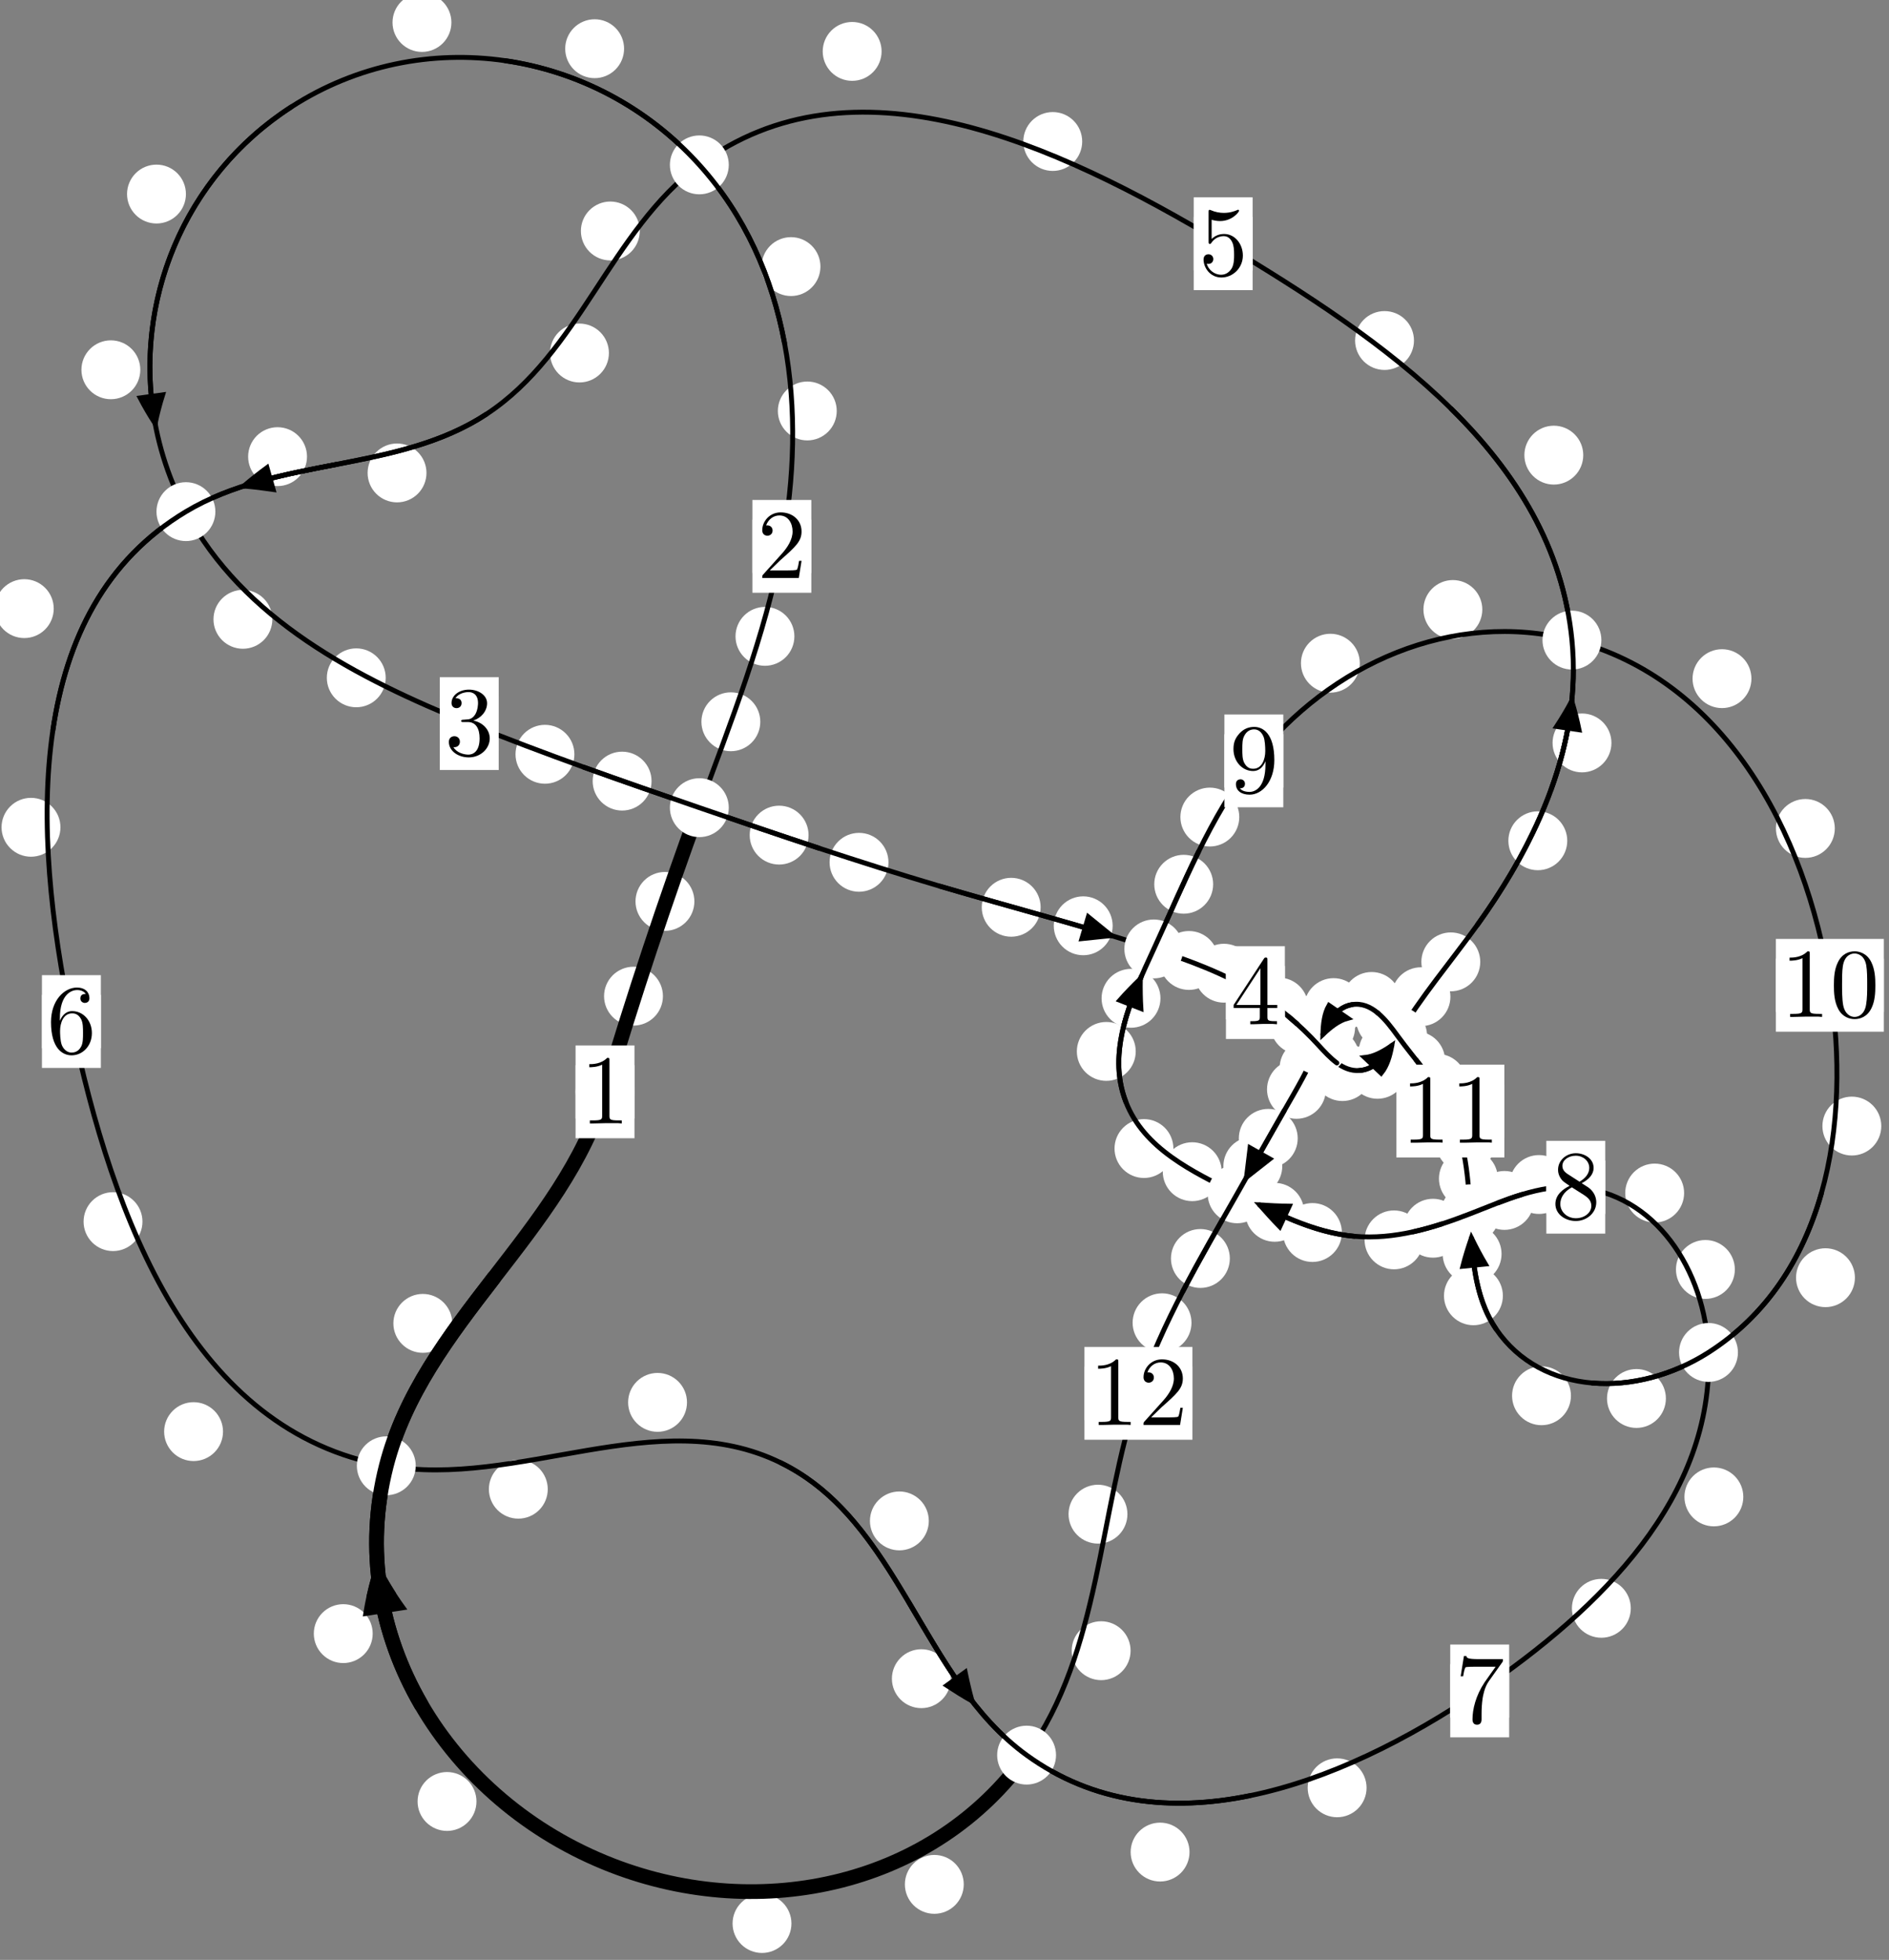 <?xml version="1.0"?>
<!-- Created by MetaPost 1.999 on 2021.07.06:0008 -->
<svg version="1.1" xmlns="http://www.w3.org/2000/svg" xmlns:xlink="http://www.w3.org/1999/xlink" width="191.78" height="198.981" viewBox="0 0 191.78 198.981">
<rect x="0" y="0" width="191.78" height="198.981" fill="#808080" stroke="none"/>
<!-- Original BoundingBox: -71.522415 -116.275009 120.257904 82.706284 -->
  <defs>
    <g transform="scale(0.01,0.01)" id="GLYPHcmr10_48">
      <path style="fill-rule: evenodd;" d="M460 -320C460 -400,455 -480,420 -554C374 -650,292 -666,250 -666C190 -666,117 -640,76 -547C44 -478,39 -400,39 -320C39 -245,43 -155,84 -79C127 2,200 22,249 22C303 22,379 1,423 -94C455 -163,460 -241,460 -320M249 -0C210 -0,151 -25,133 -121C122 -181,122 -273,122 -332C122 -396,122 -462,130 -516C149 -635,224 -644,249 -644C282 -644,348 -626,367 -527C377 -471,377 -395,377 -332C377 -257,377 -189,366 -125C351 -30,294 -0,249 -0"></path>
    </g>
    <g transform="scale(0.01,0.01)" id="GLYPHcmr10_49">
      <path style="fill-rule: evenodd;" d="M294 -640C294 -664,294 -666,271 -666C209 -602,121 -602,89 -602L89 -571C109 -571,168 -571,220 -597L220 -79C220 -43,217 -31,127 -31L95 -31L95 -0L257 -0L130 -3L217 -3L257 -3L297 -3L384 -3L419 -0L419 -31L387 -31C297 -31,294 -42,294 -79"></path>
    </g>
    <g transform="scale(0.01,0.01)" id="GLYPHcmr10_50">
      <path style="fill-rule: evenodd;" d="M127 -77L233 -180C389 -318,449 -372,449 -472C449 -586,359 -666,237 -666C124 -666,50 -574,50 -485C50 -429,100 -429,103 -429C120 -429,155 -441,155 -482C155 -508,137 -534,102 -534C94 -534,92 -534,89 -533C112 -598,166 -635,224 -635C315 -635,358 -554,358 -472C358 -392,308 -313,253 -251L61 -37C50 -26,50 -24,50 -0L421 -0L449 -174L424 -174C419 -144,412 -100,402 -85C395 -77,329 -77,307 -77"></path>
    </g>
    <g transform="scale(0.01,0.01)" id="GLYPHcmr10_51">
      <path style="fill-rule: evenodd;" d="M290 -352C372 -379,430 -449,430 -528C430 -610,342 -666,246 -666C145 -666,69 -606,69 -530C69 -497,91 -478,120 -478C151 -478,171 -500,171 -529C171 -579,124 -579,109 -579C140 -628,206 -641,242 -641C283 -641,338 -619,338 -529C338 -517,336 -459,310 -415C280 -367,246 -364,221 -363C213 -362,189 -360,182 -360C174 -359,167 -358,167 -348C167 -337,174 -337,191 -337L235 -337C317 -337,354 -269,354 -171C354 -35,285 -6,241 -6C198 -6,123 -23,88 -82C123 -77,154 -99,154 -137C154 -173,127 -193,98 -193C74 -193,42 -179,42 -135C42 -44,135 22,244 22C366 22,457 -69,457 -171C457 -253,394 -331,290 -352"></path>
    </g>
    <g transform="scale(0.01,0.01)" id="GLYPHcmr10_52">
      <path style="fill-rule: evenodd;" d="M294 -165L294 -78C294 -42,292 -31,218 -31L197 -31L197 -0L332 -0L238 -3L290 -3L332 -3L374 -3L427 -3L468 -0L468 -31L447 -31C373 -31,371 -42,371 -78L371 -165L471 -165L471 -196L371 -196L371 -651C371 -671,371 -677,355 -677C346 -677,343 -677,335 -665L28 -196L28 -165M300 -196L56 -196L300 -569"></path>
    </g>
    <g transform="scale(0.01,0.01)" id="GLYPHcmr10_53">
      <path style="fill-rule: evenodd;" d="M449 -201C449 -320,367 -420,259 -420C211 -420,168 -404,132 -369L132 -564C152 -558,185 -551,217 -551C340 -551,410 -642,410 -655C410 -661,407 -666,400 -666C399 -666,397 -666,392 -663C372 -654,323 -634,256 -634C216 -634,170 -641,123 -662C115 -665,113 -665,111 -665C101 -665,101 -657,101 -641L101 -345C101 -327,101 -319,115 -319C122 -319,124 -322,128 -328C139 -344,176 -398,257 -398C309 -398,334 -352,342 -334C358 -297,360 -258,360 -208C360 -173,360 -113,336 -71C312 -32,275 -6,229 -6C156 -6,99 -59,82 -118C85 -117,88 -116,99 -116C132 -116,149 -141,149 -165C149 -189,132 -214,99 -214C85 -214,50 -207,50 -161C50 -75,119 22,231 22C347 22,449 -74,449 -201"></path>
    </g>
    <g transform="scale(0.01,0.01)" id="GLYPHcmr10_54">
      <path style="fill-rule: evenodd;" d="M132 -328L132 -352C132 -605,256 -641,307 -641C331 -641,373 -635,395 -601C380 -601,340 -601,340 -556C340 -525,364 -510,386 -510C402 -510,432 -519,432 -558C432 -618,388 -666,305 -666C177 -666,42 -537,42 -316C42 -49,158 22,251 22C362 22,457 -72,457 -204C457 -331,368 -427,257 -427C189 -427,152 -376,132 -328M251 -6C188 -6,158 -66,152 -81C134 -128,134 -208,134 -226C134 -304,166 -404,256 -404C272 -404,318 -404,349 -342C367 -305,367 -254,367 -205C367 -157,367 -107,350 -71C320 -11,274 -6,251 -6"></path>
    </g>
    <g transform="scale(0.01,0.01)" id="GLYPHcmr10_55">
      <path style="fill-rule: evenodd;" d="M476 -609C485 -621,485 -623,485 -644L242 -644C120 -644,118 -657,114 -676L89 -676L56 -470L81 -470C84 -486,93 -549,106 -561C113 -567,191 -567,204 -567L411 -567C400 -551,321 -442,299 -409C209 -274,176 -135,176 -33C176 -23,176 22,222 22C268 22,268 -23,268 -33L268 -84C268 -139,271 -194,279 -248C283 -271,297 -357,341 -419"></path>
    </g>
    <g transform="scale(0.01,0.01)" id="GLYPHcmr10_56">
      <path style="fill-rule: evenodd;" d="M163 -457C117 -487,113 -521,113 -538C113 -599,178 -641,249 -641C322 -641,386 -589,386 -517C386 -460,347 -412,287 -377M309 -362C381 -399,430 -451,430 -517C430 -609,341 -666,250 -666C150 -666,69 -592,69 -499C69 -481,71 -436,113 -389C124 -377,161 -352,186 -335C128 -306,42 -250,42 -151C42 -45,144 22,249 22C362 22,457 -61,457 -168C457 -204,446 -249,408 -291C389 -312,373 -322,309 -362M209 -320L332 -242C360 -223,407 -193,407 -132C407 -58,332 -6,250 -6C164 -6,92 -68,92 -151C92 -209,124 -273,209 -320"></path>
    </g>
    <g transform="scale(0.01,0.01)" id="GLYPHcmr10_57">
      <path style="fill-rule: evenodd;" d="M367 -318L367 -286C367 -52,263 -6,205 -6C188 -6,134 -8,107 -42C151 -42,159 -71,159 -88C159 -119,135 -134,113 -134C97 -134,67 -125,67 -86C67 -19,121 22,206 22C335 22,457 -114,457 -329C457 -598,342 -666,253 -666C198 -666,149 -648,106 -603C65 -558,42 -516,42 -441C42 -316,130 -218,242 -218C303 -218,344 -260,367 -318M243 -241C227 -241,181 -241,150 -304C132 -341,132 -391,132 -440C132 -494,132 -541,153 -578C180 -628,218 -641,253 -641C299 -641,332 -607,349 -562C361 -530,365 -467,365 -421C365 -338,331 -241,243 -241"></path>
    </g>
  </defs>
  <path d="M67.304 101.136C67.304 100.344,66.989 99.584,66.429 99.023C65.868 98.463,65.108 98.148,64.315 98.148C63.523 98.148,62.762 98.463,62.202 99.023C61.641 99.584,61.327 100.344,61.327 101.136C61.327 101.929,61.641 102.689,62.202 103.25C62.762 103.81,63.523 104.125,64.315 104.125C65.108 104.125,65.868 103.81,66.429 103.25C66.989 102.689,67.304 101.929,67.304 101.136Z" style="fill: rgb(100%,100%,100%);stroke: none;"></path>
  <path d="M64.413 110.851C64.413 110.058,64.098 109.298,63.538 108.737C62.977 108.177,62.217 107.862,61.424 107.862C60.632 107.862,59.872 108.177,59.311 108.737C58.751 109.298,58.436 110.058,58.436 110.851C58.436 111.643,58.751 112.404,59.311 112.964C59.872 113.524,60.632 113.839,61.424 113.839C62.217 113.839,62.977 113.524,63.538 112.964C64.098 112.404,64.413 111.643,64.413 110.851Z" style="fill: rgb(100%,100%,100%);stroke: none;"></path>
  <path d="M77.189 73.279C77.189 72.486,76.874 71.726,76.313 71.166C75.753 70.605,74.993 70.29,74.2 70.29C73.407 70.29,72.647 70.605,72.087 71.166C71.526 71.726,71.211 72.486,71.211 73.279C71.211 74.072,71.526 74.832,72.087 75.392C72.647 75.953,73.407 76.268,74.2 76.268C74.993 76.268,75.753 75.953,76.313 75.392C76.874 74.832,77.189 74.072,77.189 73.279Z" style="fill: rgb(100%,100%,100%);stroke: none;"></path>
  <path d="M70.497 91.515C70.497 90.722,70.182 89.962,69.622 89.402C69.061 88.841,68.301 88.526,67.509 88.526C66.716 88.526,65.956 88.841,65.395 89.402C64.835 89.962,64.52 90.722,64.52 91.515C64.52 92.308,64.835 93.068,65.395 93.628C65.956 94.189,66.716 94.504,67.509 94.504C68.301 94.504,69.061 94.189,69.622 93.628C70.182 93.068,70.497 92.308,70.497 91.515Z" style="fill: rgb(100%,100%,100%);stroke: none;"></path>
  <path d="M84.95 41.724C84.95 40.931,84.635 40.171,84.074 39.611C83.514 39.05,82.753 38.735,81.961 38.735C81.168 38.735,80.408 39.05,79.847 39.611C79.287 40.171,78.972 40.931,78.972 41.724C78.972 42.517,79.287 43.277,79.847 43.837C80.408 44.398,81.168 44.713,81.961 44.713C82.753 44.713,83.514 44.398,84.074 43.837C84.635 43.277,84.95 42.517,84.95 41.724Z" style="fill: rgb(100%,100%,100%);stroke: none;"></path>
  <path d="M80.65 64.607C80.65 63.814,80.335 63.054,79.775 62.493C79.214 61.933,78.454 61.618,77.661 61.618C76.869 61.618,76.109 61.933,75.548 62.493C74.988 63.054,74.673 63.814,74.673 64.607C74.673 65.399,74.988 66.159,75.548 66.72C76.109 67.28,76.869 67.595,77.661 67.595C78.454 67.595,79.214 67.28,79.775 66.72C80.335 66.159,80.65 65.399,80.65 64.607Z" style="fill: rgb(100%,100%,100%);stroke: none;"></path>
  <path d="M63.36 4.945C63.36 4.152,63.045 3.392,62.485 2.832C61.924 2.271,61.164 1.956,60.371 1.956C59.579 1.956,58.818 2.271,58.258 2.832C57.697 3.392,57.382 4.152,57.382 4.945C57.382 5.738,57.697 6.498,58.258 7.058C58.818 7.619,59.579 7.934,60.371 7.934C61.164 7.934,61.924 7.619,62.485 7.058C63.045 6.498,63.36 5.738,63.36 4.945Z" style="fill: rgb(100%,100%,100%);stroke: none;"></path>
  <path d="M83.294 27.066C83.294 26.273,82.98 25.513,82.419 24.953C81.859 24.392,81.098 24.077,80.306 24.077C79.513 24.077,78.753 24.392,78.192 24.953C77.632 25.513,77.317 26.273,77.317 27.066C77.317 27.859,77.632 28.619,78.192 29.179C78.753 29.74,79.513 30.055,80.306 30.055C81.098 30.055,81.859 29.74,82.419 29.179C82.98 28.619,83.294 27.859,83.294 27.066Z" style="fill: rgb(100%,100%,100%);stroke: none;"></path>
  <path d="M18.876 19.702C18.876 18.91,18.561 18.15,18 17.589C17.44 17.029,16.68 16.714,15.887 16.714C15.094 16.714,14.334 17.029,13.774 17.589C13.213 18.15,12.898 18.91,12.898 19.702C12.898 20.495,13.213 21.255,13.774 21.816C14.334 22.376,15.094 22.691,15.887 22.691C16.68 22.691,17.44 22.376,18 21.816C18.561 21.255,18.876 20.495,18.876 19.702Z" style="fill: rgb(100%,100%,100%);stroke: none;"></path>
  <path d="M45.829 2.282C45.829 1.49,45.514 0.73,44.953 0.169C44.393 -0.391,43.633 -0.706,42.84 -0.706C42.047 -0.706,41.287 -0.391,40.727 0.169C40.166 0.73,39.851 1.49,39.851 2.282C39.851 3.075,40.166 3.835,40.727 4.396C41.287 4.956,42.047 5.271,42.84 5.271C43.633 5.271,44.393 4.956,44.953 4.396C45.514 3.835,45.829 3.075,45.829 2.282Z" style="fill: rgb(100%,100%,100%);stroke: none;"></path>
  <path d="M27.65 62.878C27.65 62.085,27.335 61.325,26.775 60.764C26.214 60.204,25.454 59.889,24.661 59.889C23.869 59.889,23.108 60.204,22.548 60.764C21.988 61.325,21.673 62.085,21.673 62.878C21.673 63.67,21.988 64.43,22.548 64.991C23.108 65.551,23.869 65.866,24.661 65.866C25.454 65.866,26.214 65.551,26.775 64.991C27.335 64.43,27.65 63.67,27.65 62.878Z" style="fill: rgb(100%,100%,100%);stroke: none;"></path>
  <path d="M14.244 37.542C14.244 36.75,13.929 35.99,13.369 35.429C12.808 34.869,12.048 34.554,11.255 34.554C10.463 34.554,9.702 34.869,9.142 35.429C8.582 35.99,8.267 36.75,8.267 37.542C8.267 38.335,8.582 39.095,9.142 39.656C9.702 40.216,10.463 40.531,11.255 40.531C12.048 40.531,12.808 40.216,13.369 39.656C13.929 39.095,14.244 38.335,14.244 37.542Z" style="fill: rgb(100%,100%,100%);stroke: none;"></path>
  <path d="M58.315 76.579C58.315 75.786,58 75.026,57.44 74.466C56.879 73.905,56.119 73.59,55.326 73.59C54.534 73.59,53.773 73.905,53.213 74.466C52.652 75.026,52.337 75.786,52.337 76.579C52.337 77.372,52.652 78.132,53.213 78.692C53.773 79.253,54.534 79.568,55.326 79.568C56.119 79.568,56.879 79.253,57.44 78.692C58 78.132,58.315 77.372,58.315 76.579Z" style="fill: rgb(100%,100%,100%);stroke: none;"></path>
  <path d="M39.159 68.816C39.159 68.023,38.844 67.263,38.283 66.703C37.723 66.142,36.963 65.827,36.17 65.827C35.377 65.827,34.617 66.142,34.057 66.703C33.496 67.263,33.181 68.023,33.181 68.816C33.181 69.609,33.496 70.369,34.057 70.929C34.617 71.49,35.377 71.805,36.17 71.805C36.963 71.805,37.723 71.49,38.283 70.929C38.844 70.369,39.159 69.609,39.159 68.816Z" style="fill: rgb(100%,100%,100%);stroke: none;"></path>
  <path d="M82.089 84.787C82.089 83.994,81.774 83.234,81.214 82.673C80.653 82.113,79.893 81.798,79.1 81.798C78.308 81.798,77.547 82.113,76.987 82.673C76.426 83.234,76.112 83.994,76.112 84.787C76.112 85.579,76.426 86.34,76.987 86.9C77.547 87.46,78.308 87.775,79.1 87.775C79.893 87.775,80.653 87.46,81.214 86.9C81.774 86.34,82.089 85.579,82.089 84.787Z" style="fill: rgb(100%,100%,100%);stroke: none;"></path>
  <path d="M66.149 79.303C66.149 78.51,65.834 77.75,65.273 77.19C64.713 76.629,63.953 76.314,63.16 76.314C62.367 76.314,61.607 76.629,61.047 77.19C60.486 77.75,60.171 78.51,60.171 79.303C60.171 80.096,60.486 80.856,61.047 81.416C61.607 81.977,62.367 82.292,63.16 82.292C63.953 82.292,64.713 81.977,65.273 81.416C65.834 80.856,66.149 80.096,66.149 79.303Z" style="fill: rgb(100%,100%,100%);stroke: none;"></path>
  <path d="M105.65 92.112C105.65 91.319,105.335 90.559,104.775 89.999C104.214 89.438,103.454 89.123,102.662 89.123C101.869 89.123,101.109 89.438,100.548 89.999C99.988 90.559,99.673 91.319,99.673 92.112C99.673 92.905,99.988 93.665,100.548 94.225C101.109 94.786,101.869 95.101,102.662 95.101C103.454 95.101,104.214 94.786,104.775 94.225C105.335 93.665,105.65 92.905,105.65 92.112Z" style="fill: rgb(100%,100%,100%);stroke: none;"></path>
  <path d="M90.201 87.546C90.201 86.754,89.886 85.993,89.325 85.433C88.765 84.872,88.005 84.558,87.212 84.558C86.419 84.558,85.659 84.872,85.099 85.433C84.538 85.993,84.223 86.754,84.223 87.546C84.223 88.339,84.538 89.099,85.099 89.66C85.659 90.22,86.419 90.535,87.212 90.535C88.005 90.535,88.765 90.22,89.325 89.66C89.886 89.099,90.201 88.339,90.201 87.546Z" style="fill: rgb(100%,100%,100%);stroke: none;"></path>
  <path d="M123.698 97.512C123.698 96.719,123.383 95.959,122.823 95.399C122.262 94.838,121.502 94.523,120.709 94.523C119.917 94.523,119.156 94.838,118.596 95.399C118.035 95.959,117.721 96.719,117.721 97.512C117.721 98.305,118.035 99.065,118.596 99.625C119.156 100.186,119.917 100.501,120.709 100.501C121.502 100.501,122.262 100.186,122.823 99.625C123.383 99.065,123.698 98.305,123.698 97.512Z" style="fill: rgb(100%,100%,100%);stroke: none;"></path>
  <path d="M112.962 93.992C112.962 93.199,112.647 92.439,112.086 91.879C111.526 91.318,110.766 91.003,109.973 91.003C109.18 91.003,108.42 91.318,107.86 91.879C107.299 92.439,106.984 93.199,106.984 93.992C106.984 94.785,107.299 95.545,107.86 96.105C108.42 96.666,109.18 96.981,109.973 96.981C110.766 96.981,111.526 96.666,112.086 96.105C112.647 95.545,112.962 94.785,112.962 93.992Z" style="fill: rgb(100%,100%,100%);stroke: none;"></path>
  <path d="M132.817 102.24C132.817 101.448,132.502 100.687,131.942 100.127C131.381 99.566,130.621 99.252,129.828 99.252C129.036 99.252,128.276 99.566,127.715 100.127C127.155 100.687,126.84 101.448,126.84 102.24C126.84 103.033,127.155 103.793,127.715 104.354C128.276 104.914,129.036 105.229,129.828 105.229C130.621 105.229,131.381 104.914,131.942 104.354C132.502 103.793,132.817 103.033,132.817 102.24Z" style="fill: rgb(100%,100%,100%);stroke: none;"></path>
  <path d="M127.245 98.805C127.245 98.013,126.93 97.253,126.37 96.692C125.809 96.132,125.049 95.817,124.256 95.817C123.464 95.817,122.704 96.132,122.143 96.692C121.583 97.253,121.268 98.013,121.268 98.805C121.268 99.598,121.583 100.358,122.143 100.919C122.704 101.479,123.464 101.794,124.256 101.794C125.049 101.794,125.809 101.479,126.37 100.919C126.93 100.358,127.245 99.598,127.245 98.805Z" style="fill: rgb(100%,100%,100%);stroke: none;"></path>
  <path d="M138.011 107.384C138.011 106.591,137.696 105.831,137.136 105.271C136.575 104.71,135.815 104.395,135.022 104.395C134.23 104.395,133.47 104.71,132.909 105.271C132.349 105.831,132.034 106.591,132.034 107.384C132.034 108.177,132.349 108.937,132.909 109.497C133.47 110.058,134.23 110.373,135.022 110.373C135.815 110.373,136.575 110.058,137.136 109.497C137.696 108.937,138.011 108.177,138.011 107.384Z" style="fill: rgb(100%,100%,100%);stroke: none;"></path>
  <path d="M134.954 104.052C134.954 103.259,134.639 102.499,134.079 101.938C133.518 101.378,132.758 101.063,131.966 101.063C131.173 101.063,130.413 101.378,129.852 101.938C129.292 102.499,128.977 103.259,128.977 104.052C128.977 104.844,129.292 105.604,129.852 106.165C130.413 106.725,131.173 107.04,131.966 107.04C132.758 107.04,133.518 106.725,134.079 106.165C134.639 105.604,134.954 104.844,134.954 104.052Z" style="fill: rgb(100%,100%,100%);stroke: none;"></path>
  <path d="M142.842 108.564C142.842 107.772,142.527 107.011,141.967 106.451C141.406 105.891,140.646 105.576,139.853 105.576C139.061 105.576,138.301 105.891,137.74 106.451C137.18 107.011,136.865 107.772,136.865 108.564C136.865 109.357,137.18 110.117,137.74 110.678C138.301 111.238,139.061 111.553,139.853 111.553C140.646 111.553,141.406 111.238,141.967 110.678C142.527 110.117,142.842 109.357,142.842 108.564Z" style="fill: rgb(100%,100%,100%);stroke: none;"></path>
  <path d="M139.279 108.795C139.279 108.002,138.964 107.242,138.404 106.681C137.843 106.121,137.083 105.806,136.29 105.806C135.498 105.806,134.738 106.121,134.177 106.681C133.617 107.242,133.302 108.002,133.302 108.795C133.302 109.587,133.617 110.348,134.177 110.908C134.738 111.469,135.498 111.783,136.29 111.783C137.083 111.783,137.843 111.469,138.404 110.908C138.964 110.348,139.279 109.587,139.279 108.795Z" style="fill: rgb(100%,100%,100%);stroke: none;"></path>
  <path d="M147.253 101.192C147.253 100.399,146.938 99.639,146.377 99.079C145.817 98.518,145.057 98.203,144.264 98.203C143.471 98.203,142.711 98.518,142.151 99.079C141.59 99.639,141.275 100.399,141.275 101.192C141.275 101.985,141.59 102.745,142.151 103.305C142.711 103.866,143.471 104.181,144.264 104.181C145.057 104.181,145.817 103.866,146.377 103.305C146.938 102.745,147.253 101.985,147.253 101.192Z" style="fill: rgb(100%,100%,100%);stroke: none;"></path>
  <path d="M143.924 106.797C143.924 106.005,143.609 105.244,143.049 104.684C142.488 104.123,141.728 103.809,140.936 103.809C140.143 103.809,139.383 104.123,138.822 104.684C138.262 105.244,137.947 106.005,137.947 106.797C137.947 107.59,138.262 108.35,138.822 108.911C139.383 109.471,140.143 109.786,140.936 109.786C141.728 109.786,142.488 109.471,143.049 108.911C143.609 108.35,143.924 107.59,143.924 106.797Z" style="fill: rgb(100%,100%,100%);stroke: none;"></path>
  <path d="M159.115 85.361C159.115 84.568,158.8 83.808,158.239 83.247C157.679 82.687,156.919 82.372,156.126 82.372C155.333 82.372,154.573 82.687,154.013 83.247C153.452 83.808,153.137 84.568,153.137 85.361C153.137 86.153,153.452 86.913,154.013 87.474C154.573 88.034,155.333 88.349,156.126 88.349C156.919 88.349,157.679 88.034,158.239 87.474C158.8 86.913,159.115 86.153,159.115 85.361Z" style="fill: rgb(100%,100%,100%);stroke: none;"></path>
  <path d="M150.282 97.654C150.282 96.861,149.967 96.101,149.406 95.541C148.846 94.98,148.086 94.665,147.293 94.665C146.5 94.665,145.74 94.98,145.18 95.541C144.619 96.101,144.304 96.861,144.304 97.654C144.304 98.447,144.619 99.207,145.18 99.767C145.74 100.328,146.5 100.643,147.293 100.643C148.086 100.643,148.846 100.328,149.406 99.767C149.967 99.207,150.282 98.447,150.282 97.654Z" style="fill: rgb(100%,100%,100%);stroke: none;"></path>
  <path d="M160.74 46.209C160.74 45.416,160.425 44.656,159.864 44.096C159.304 43.535,158.544 43.22,157.751 43.22C156.958 43.22,156.198 43.535,155.638 44.096C155.077 44.656,154.762 45.416,154.762 46.209C154.762 47.002,155.077 47.762,155.638 48.322C156.198 48.883,156.958 49.198,157.751 49.198C158.544 49.198,159.304 48.883,159.864 48.322C160.425 47.762,160.74 47.002,160.74 46.209Z" style="fill: rgb(100%,100%,100%);stroke: none;"></path>
  <path d="M163.601 75.427C163.601 74.634,163.286 73.874,162.726 73.313C162.165 72.753,161.405 72.438,160.613 72.438C159.82 72.438,159.06 72.753,158.499 73.313C157.939 73.874,157.624 74.634,157.624 75.427C157.624 76.219,157.939 76.979,158.499 77.54C159.06 78.1,159.82 78.415,160.613 78.415C161.405 78.415,162.165 78.1,162.726 77.54C163.286 76.979,163.601 76.219,163.601 75.427Z" style="fill: rgb(100%,100%,100%);stroke: none;"></path>
  <path d="M109.87 14.365C109.87 13.573,109.555 12.813,108.995 12.252C108.434 11.692,107.674 11.377,106.881 11.377C106.089 11.377,105.328 11.692,104.768 12.252C104.207 12.813,103.892 13.573,103.892 14.365C103.892 15.158,104.207 15.918,104.768 16.479C105.328 17.039,106.089 17.354,106.881 17.354C107.674 17.354,108.434 17.039,108.995 16.479C109.555 15.918,109.87 15.158,109.87 14.365Z" style="fill: rgb(100%,100%,100%);stroke: none;"></path>
  <path d="M143.553 34.571C143.553 33.779,143.238 33.018,142.677 32.458C142.117 31.897,141.357 31.583,140.564 31.583C139.771 31.583,139.011 31.897,138.451 32.458C137.89 33.018,137.575 33.779,137.575 34.571C137.575 35.364,137.89 36.124,138.451 36.685C139.011 37.245,139.771 37.56,140.564 37.56C141.357 37.56,142.117 37.245,142.677 36.685C143.238 36.124,143.553 35.364,143.553 34.571Z" style="fill: rgb(100%,100%,100%);stroke: none;"></path>
  <path d="M64.952 23.45C64.952 22.657,64.637 21.897,64.077 21.337C63.516 20.776,62.756 20.461,61.963 20.461C61.171 20.461,60.411 20.776,59.85 21.337C59.29 21.897,58.975 22.657,58.975 23.45C58.975 24.243,59.29 25.003,59.85 25.563C60.411 26.124,61.171 26.439,61.963 26.439C62.756 26.439,63.516 26.124,64.077 25.563C64.637 25.003,64.952 24.243,64.952 23.45Z" style="fill: rgb(100%,100%,100%);stroke: none;"></path>
  <path d="M89.503 5.219C89.503 4.426,89.188 3.666,88.628 3.105C88.067 2.545,87.307 2.23,86.515 2.23C85.722 2.23,84.962 2.545,84.401 3.105C83.841 3.666,83.526 4.426,83.526 5.219C83.526 6.011,83.841 6.772,84.401 7.332C84.962 7.893,85.722 8.207,86.515 8.207C87.307 8.207,88.067 7.893,88.628 7.332C89.188 6.772,89.503 6.011,89.503 5.219Z" style="fill: rgb(100%,100%,100%);stroke: none;"></path>
  <path d="M43.298 48.015C43.298 47.222,42.983 46.462,42.423 45.902C41.863 45.341,41.102 45.026,40.31 45.026C39.517 45.026,38.757 45.341,38.196 45.902C37.636 46.462,37.321 47.222,37.321 48.015C37.321 48.808,37.636 49.568,38.196 50.128C38.757 50.689,39.517 51.004,40.31 51.004C41.102 51.004,41.863 50.689,42.423 50.128C42.983 49.568,43.298 48.808,43.298 48.015Z" style="fill: rgb(100%,100%,100%);stroke: none;"></path>
  <path d="M61.82 35.84C61.82 35.047,61.505 34.287,60.944 33.727C60.384 33.166,59.624 32.851,58.831 32.851C58.038 32.851,57.278 33.166,56.718 33.727C56.157 34.287,55.842 35.047,55.842 35.84C55.842 36.633,56.157 37.393,56.718 37.953C57.278 38.514,58.038 38.829,58.831 38.829C59.624 38.829,60.384 38.514,60.944 37.953C61.505 37.393,61.82 36.633,61.82 35.84Z" style="fill: rgb(100%,100%,100%);stroke: none;"></path>
  <path d="M5.455 61.791C5.455 60.999,5.14 60.239,4.58 59.678C4.019 59.118,3.259 58.803,2.466 58.803C1.674 58.803,0.913 59.118,0.353 59.678C-0.207 60.239,-0.522 60.999,-0.522 61.791C-0.522 62.584,-0.207 63.344,0.353 63.905C0.913 64.465,1.674 64.78,2.466 64.78C3.259 64.78,4.019 64.465,4.58 63.905C5.14 63.344,5.455 62.584,5.455 61.791Z" style="fill: rgb(100%,100%,100%);stroke: none;"></path>
  <path d="M31.168 46.361C31.168 45.569,30.853 44.809,30.293 44.248C29.732 43.688,28.972 43.373,28.179 43.373C27.387 43.373,26.626 43.688,26.066 44.248C25.506 44.809,25.191 45.569,25.191 46.361C25.191 47.154,25.506 47.914,26.066 48.475C26.626 49.035,27.387 49.35,28.179 49.35C28.972 49.35,29.732 49.035,30.293 48.475C30.853 47.914,31.168 47.154,31.168 46.361Z" style="fill: rgb(100%,100%,100%);stroke: none;"></path>
  <path d="M14.463 124.027C14.463 123.234,14.148 122.474,13.588 121.913C13.027 121.353,12.267 121.038,11.475 121.038C10.682 121.038,9.922 121.353,9.361 121.913C8.801 122.474,8.486 123.234,8.486 124.027C8.486 124.82,8.801 125.58,9.361 126.14C9.922 126.701,10.682 127.016,11.475 127.016C12.267 127.016,13.027 126.701,13.588 126.14C14.148 125.58,14.463 124.82,14.463 124.027Z" style="fill: rgb(100%,100%,100%);stroke: none;"></path>
  <path d="M6.136 83.991C6.136 83.198,5.821 82.438,5.26 81.878C4.7 81.317,3.94 81.002,3.147 81.002C2.354 81.002,1.594 81.317,1.034 81.878C0.473 82.438,0.158 83.198,0.158 83.991C0.158 84.784,0.473 85.544,1.034 86.104C1.594 86.665,2.354 86.98,3.147 86.98C3.94 86.98,4.7 86.665,5.26 86.104C5.821 85.544,6.136 84.784,6.136 83.991Z" style="fill: rgb(100%,100%,100%);stroke: none;"></path>
  <path d="M55.611 151.194C55.611 150.401,55.296 149.641,54.736 149.08C54.175 148.52,53.415 148.205,52.623 148.205C51.83 148.205,51.07 148.52,50.509 149.08C49.949 149.641,49.634 150.401,49.634 151.194C49.634 151.986,49.949 152.747,50.509 153.307C51.07 153.868,51.83 154.182,52.623 154.182C53.415 154.182,54.175 153.868,54.736 153.307C55.296 152.747,55.611 151.986,55.611 151.194Z" style="fill: rgb(100%,100%,100%);stroke: none;"></path>
  <path d="M22.642 145.346C22.642 144.554,22.327 143.793,21.766 143.233C21.206 142.673,20.446 142.358,19.653 142.358C18.86 142.358,18.1 142.673,17.54 143.233C16.979 143.793,16.664 144.554,16.664 145.346C16.664 146.139,16.979 146.899,17.54 147.46C18.1 148.02,18.86 148.335,19.653 148.335C20.446 148.335,21.206 148.02,21.766 147.46C22.327 146.899,22.642 146.139,22.642 145.346Z" style="fill: rgb(100%,100%,100%);stroke: none;"></path>
  <path d="M94.297 154.412C94.297 153.619,93.982 152.859,93.422 152.299C92.861 151.738,92.101 151.423,91.309 151.423C90.516 151.423,89.756 151.738,89.195 152.299C88.635 152.859,88.32 153.619,88.32 154.412C88.32 155.205,88.635 155.965,89.195 156.525C89.756 157.086,90.516 157.401,91.309 157.401C92.101 157.401,92.861 157.086,93.422 156.525C93.982 155.965,94.297 155.205,94.297 154.412Z" style="fill: rgb(100%,100%,100%);stroke: none;"></path>
  <path d="M69.747 142.377C69.747 141.584,69.432 140.824,68.871 140.264C68.311 139.703,67.551 139.388,66.758 139.388C65.965 139.388,65.205 139.703,64.645 140.264C64.084 140.824,63.769 141.584,63.769 142.377C63.769 143.17,64.084 143.93,64.645 144.49C65.205 145.051,65.965 145.366,66.758 145.366C67.551 145.366,68.311 145.051,68.871 144.49C69.432 143.93,69.747 143.17,69.747 142.377Z" style="fill: rgb(100%,100%,100%);stroke: none;"></path>
  <path d="M120.766 188.034C120.766 187.241,120.451 186.481,119.891 185.92C119.33 185.36,118.57 185.045,117.778 185.045C116.985 185.045,116.225 185.36,115.664 185.92C115.104 186.481,114.789 187.241,114.789 188.034C114.789 188.826,115.104 189.586,115.664 190.147C116.225 190.707,116.985 191.022,117.778 191.022C118.57 191.022,119.33 190.707,119.891 190.147C120.451 189.586,120.766 188.826,120.766 188.034Z" style="fill: rgb(100%,100%,100%);stroke: none;"></path>
  <path d="M96.528 170.431C96.528 169.638,96.213 168.878,95.652 168.318C95.092 167.757,94.332 167.442,93.539 167.442C92.746 167.442,91.986 167.757,91.426 168.318C90.865 168.878,90.55 169.638,90.55 170.431C90.55 171.224,90.865 171.984,91.426 172.544C91.986 173.105,92.746 173.42,93.539 173.42C94.332 173.42,95.092 173.105,95.652 172.544C96.213 171.984,96.528 171.224,96.528 170.431Z" style="fill: rgb(100%,100%,100%);stroke: none;"></path>
  <path d="M165.565 163.285C165.565 162.493,165.25 161.732,164.69 161.172C164.13 160.611,163.369 160.297,162.577 160.297C161.784 160.297,161.024 160.611,160.463 161.172C159.903 161.732,159.588 162.493,159.588 163.285C159.588 164.078,159.903 164.838,160.463 165.399C161.024 165.959,161.784 166.274,162.577 166.274C163.369 166.274,164.13 165.959,164.69 165.399C165.25 164.838,165.565 164.078,165.565 163.285Z" style="fill: rgb(100%,100%,100%);stroke: none;"></path>
  <path d="M138.74 181.509C138.74 180.716,138.425 179.956,137.864 179.395C137.304 178.835,136.544 178.52,135.751 178.52C134.958 178.52,134.198 178.835,133.638 179.395C133.077 179.956,132.762 180.716,132.762 181.509C132.762 182.301,133.077 183.061,133.638 183.622C134.198 184.182,134.958 184.497,135.751 184.497C136.544 184.497,137.304 184.182,137.864 183.622C138.425 183.061,138.74 182.301,138.74 181.509Z" style="fill: rgb(100%,100%,100%);stroke: none;"></path>
  <path d="M176.129 128.881C176.129 128.089,175.814 127.329,175.253 126.768C174.693 126.208,173.933 125.893,173.14 125.893C172.347 125.893,171.587 126.208,171.027 126.768C170.466 127.329,170.151 128.089,170.151 128.881C170.151 129.674,170.466 130.434,171.027 130.995C171.587 131.555,172.347 131.87,173.14 131.87C173.933 131.87,174.693 131.555,175.253 130.995C175.814 130.434,176.129 129.674,176.129 128.881Z" style="fill: rgb(100%,100%,100%);stroke: none;"></path>
  <path d="M176.989 151.974C176.989 151.182,176.674 150.421,176.114 149.861C175.553 149.301,174.793 148.986,174.001 148.986C173.208 148.986,172.448 149.301,171.887 149.861C171.327 150.421,171.012 151.182,171.012 151.974C171.012 152.767,171.327 153.527,171.887 154.088C172.448 154.648,173.208 154.963,174.001 154.963C174.793 154.963,175.553 154.648,176.114 154.088C176.674 153.527,176.989 152.767,176.989 151.974Z" style="fill: rgb(100%,100%,100%);stroke: none;"></path>
  <path d="M159.233 120.258C159.233 119.466,158.918 118.705,158.358 118.145C157.797 117.584,157.037 117.27,156.244 117.27C155.452 117.27,154.692 117.584,154.131 118.145C153.571 118.705,153.256 119.466,153.256 120.258C153.256 121.051,153.571 121.811,154.131 122.372C154.692 122.932,155.452 123.247,156.244 123.247C157.037 123.247,157.797 122.932,158.358 122.372C158.918 121.811,159.233 121.051,159.233 120.258Z" style="fill: rgb(100%,100%,100%);stroke: none;"></path>
  <path d="M170.979 121.124C170.979 120.332,170.664 119.571,170.103 119.011C169.543 118.451,168.783 118.136,167.99 118.136C167.197 118.136,166.437 118.451,165.877 119.011C165.316 119.571,165.001 120.332,165.001 121.124C165.001 121.917,165.316 122.677,165.877 123.238C166.437 123.798,167.197 124.113,167.99 124.113C168.783 124.113,169.543 123.798,170.103 123.238C170.664 122.677,170.979 121.917,170.979 121.124Z" style="fill: rgb(100%,100%,100%);stroke: none;"></path>
  <path d="M148.471 124.697C148.471 123.905,148.156 123.145,147.595 122.584C147.035 122.024,146.275 121.709,145.482 121.709C144.689 121.709,143.929 122.024,143.369 122.584C142.808 123.145,142.493 123.905,142.493 124.697C142.493 125.49,142.808 126.25,143.369 126.811C143.929 127.371,144.689 127.686,145.482 127.686C146.275 127.686,147.035 127.371,147.595 126.811C148.156 126.25,148.471 125.49,148.471 124.697Z" style="fill: rgb(100%,100%,100%);stroke: none;"></path>
  <path d="M155.725 121.876C155.725 121.083,155.41 120.323,154.85 119.762C154.289 119.202,153.529 118.887,152.736 118.887C151.944 118.887,151.184 119.202,150.623 119.762C150.063 120.323,149.748 121.083,149.748 121.876C149.748 122.668,150.063 123.429,150.623 123.989C151.184 124.549,151.944 124.864,152.736 124.864C153.529 124.864,154.289 124.549,154.85 123.989C155.41 123.429,155.725 122.668,155.725 121.876Z" style="fill: rgb(100%,100%,100%);stroke: none;"></path>
  <path d="M136.233 125.132C136.233 124.339,135.918 123.579,135.357 123.019C134.797 122.458,134.037 122.143,133.244 122.143C132.451 122.143,131.691 122.458,131.131 123.019C130.57 123.579,130.255 124.339,130.255 125.132C130.255 125.925,130.57 126.685,131.131 127.245C131.691 127.806,132.451 128.121,133.244 128.121C134.037 128.121,134.797 127.806,135.357 127.245C135.918 126.685,136.233 125.925,136.233 125.132Z" style="fill: rgb(100%,100%,100%);stroke: none;"></path>
  <path d="M144.516 125.88C144.516 125.087,144.201 124.327,143.64 123.767C143.08 123.206,142.32 122.891,141.527 122.891C140.734 122.891,139.974 123.206,139.414 123.767C138.853 124.327,138.538 125.087,138.538 125.88C138.538 126.673,138.853 127.433,139.414 127.993C139.974 128.554,140.734 128.869,141.527 128.869C142.32 128.869,143.08 128.554,143.64 127.993C144.201 127.433,144.516 126.673,144.516 125.88Z" style="fill: rgb(100%,100%,100%);stroke: none;"></path>
  <path d="M124.028 118.958C124.028 118.166,123.713 117.405,123.153 116.845C122.592 116.284,121.832 115.969,121.04 115.969C120.247 115.969,119.487 116.284,118.926 116.845C118.366 117.405,118.051 118.166,118.051 118.958C118.051 119.751,118.366 120.511,118.926 121.072C119.487 121.632,120.247 121.947,121.04 121.947C121.832 121.947,122.592 121.632,123.153 121.072C123.713 120.511,124.028 119.751,124.028 118.958Z" style="fill: rgb(100%,100%,100%);stroke: none;"></path>
  <path d="M132.403 123.082C132.403 122.289,132.088 121.529,131.527 120.968C130.967 120.408,130.207 120.093,129.414 120.093C128.621 120.093,127.861 120.408,127.301 120.968C126.74 121.529,126.425 122.289,126.425 123.082C126.425 123.874,126.74 124.635,127.301 125.195C127.861 125.756,128.621 126.071,129.414 126.071C130.207 126.071,130.967 125.756,131.527 125.195C132.088 124.635,132.403 123.874,132.403 123.082Z" style="fill: rgb(100%,100%,100%);stroke: none;"></path>
  <path d="M115.305 106.746C115.305 105.954,114.99 105.194,114.43 104.633C113.869 104.073,113.109 103.758,112.316 103.758C111.523 103.758,110.763 104.073,110.203 104.633C109.642 105.194,109.327 105.954,109.327 106.746C109.327 107.539,109.642 108.299,110.203 108.86C110.763 109.42,111.523 109.735,112.316 109.735C113.109 109.735,113.869 109.42,114.43 108.86C114.99 108.299,115.305 107.539,115.305 106.746Z" style="fill: rgb(100%,100%,100%);stroke: none;"></path>
  <path d="M119.129 116.606C119.129 115.814,118.814 115.054,118.254 114.493C117.693 113.933,116.933 113.618,116.141 113.618C115.348 113.618,114.588 113.933,114.027 114.493C113.467 115.054,113.152 115.814,113.152 116.606C113.152 117.399,113.467 118.159,114.027 118.72C114.588 119.28,115.348 119.595,116.141 119.595C116.933 119.595,117.693 119.28,118.254 118.72C118.814 118.159,119.129 117.399,119.129 116.606Z" style="fill: rgb(100%,100%,100%);stroke: none;"></path>
  <path d="M123.164 89.775C123.164 88.983,122.849 88.222,122.288 87.662C121.728 87.102,120.968 86.787,120.175 86.787C119.382 86.787,118.622 87.102,118.062 87.662C117.501 88.222,117.186 88.983,117.186 89.775C117.186 90.568,117.501 91.328,118.062 91.889C118.622 92.449,119.382 92.764,120.175 92.764C120.968 92.764,121.728 92.449,122.288 91.889C122.849 91.328,123.164 90.568,123.164 89.775Z" style="fill: rgb(100%,100%,100%);stroke: none;"></path>
  <path d="M117.815 101.354C117.815 100.561,117.5 99.801,116.94 99.24C116.379 98.68,115.619 98.365,114.827 98.365C114.034 98.365,113.274 98.68,112.713 99.24C112.153 99.801,111.838 100.561,111.838 101.354C111.838 102.146,112.153 102.906,112.713 103.467C113.274 104.027,114.034 104.342,114.827 104.342C115.619 104.342,116.379 104.027,116.94 103.467C117.5 102.906,117.815 102.146,117.815 101.354Z" style="fill: rgb(100%,100%,100%);stroke: none;"></path>
  <path d="M138.055 67.333C138.055 66.54,137.74 65.78,137.18 65.22C136.619 64.659,135.859 64.344,135.066 64.344C134.274 64.344,133.513 64.659,132.953 65.22C132.393 65.78,132.078 66.54,132.078 67.333C132.078 68.126,132.393 68.886,132.953 69.446C133.513 70.007,134.274 70.322,135.066 70.322C135.859 70.322,136.619 70.007,137.18 69.446C137.74 68.886,138.055 68.126,138.055 67.333Z" style="fill: rgb(100%,100%,100%);stroke: none;"></path>
  <path d="M125.817 82.952C125.817 82.16,125.502 81.4,124.942 80.839C124.381 80.279,123.621 79.964,122.828 79.964C122.036 79.964,121.275 80.279,120.715 80.839C120.154 81.4,119.84 82.16,119.84 82.952C119.84 83.745,120.154 84.505,120.715 85.066C121.275 85.626,122.036 85.941,122.828 85.941C123.621 85.941,124.381 85.626,124.942 85.066C125.502 84.505,125.817 83.745,125.817 82.952Z" style="fill: rgb(100%,100%,100%);stroke: none;"></path>
  <path d="M177.814 68.901C177.814 68.108,177.499 67.348,176.938 66.787C176.378 66.227,175.618 65.912,174.825 65.912C174.032 65.912,173.272 66.227,172.712 66.787C172.151 67.348,171.836 68.108,171.836 68.901C171.836 69.693,172.151 70.454,172.712 71.014C173.272 71.575,174.032 71.89,174.825 71.89C175.618 71.89,176.378 71.575,176.938 71.014C177.499 70.454,177.814 69.693,177.814 68.901Z" style="fill: rgb(100%,100%,100%);stroke: none;"></path>
  <path d="M150.491 61.88C150.491 61.087,150.176 60.327,149.616 59.766C149.055 59.206,148.295 58.891,147.502 58.891C146.71 58.891,145.95 59.206,145.389 59.766C144.829 60.327,144.514 61.087,144.514 61.88C144.514 62.672,144.829 63.433,145.389 63.993C145.95 64.554,146.71 64.868,147.502 64.868C148.295 64.868,149.055 64.554,149.616 63.993C150.176 63.433,150.491 62.672,150.491 61.88Z" style="fill: rgb(100%,100%,100%);stroke: none;"></path>
  <path d="M190.997 114.325C190.997 113.533,190.682 112.773,190.122 112.212C189.561 111.652,188.801 111.337,188.008 111.337C187.216 111.337,186.455 111.652,185.895 112.212C185.334 112.773,185.02 113.533,185.02 114.325C185.02 115.118,185.334 115.878,185.895 116.439C186.455 116.999,187.216 117.314,188.008 117.314C188.801 117.314,189.561 116.999,190.122 116.439C190.682 115.878,190.997 115.118,190.997 114.325Z" style="fill: rgb(100%,100%,100%);stroke: none;"></path>
  <path d="M186.278 84.109C186.278 83.316,185.963 82.556,185.403 81.996C184.842 81.435,184.082 81.12,183.289 81.12C182.497 81.12,181.737 81.435,181.176 81.996C180.616 82.556,180.301 83.316,180.301 84.109C180.301 84.902,180.616 85.662,181.176 86.222C181.737 86.783,182.497 87.098,183.289 87.098C184.082 87.098,184.842 86.783,185.403 86.222C185.963 85.662,186.278 84.902,186.278 84.109Z" style="fill: rgb(100%,100%,100%);stroke: none;"></path>
  <path d="M169.129 141.982C169.129 141.189,168.814 140.429,168.253 139.869C167.693 139.308,166.933 138.993,166.14 138.993C165.347 138.993,164.587 139.308,164.027 139.869C163.466 140.429,163.151 141.189,163.151 141.982C163.151 142.775,163.466 143.535,164.027 144.095C164.587 144.656,165.347 144.971,166.14 144.971C166.933 144.971,167.693 144.656,168.253 144.095C168.814 143.535,169.129 142.775,169.129 141.982Z" style="fill: rgb(100%,100%,100%);stroke: none;"></path>
  <path d="M188.32 129.719C188.32 128.927,188.005 128.167,187.444 127.606C186.884 127.046,186.124 126.731,185.331 126.731C184.538 126.731,183.778 127.046,183.218 127.606C182.657 128.167,182.342 128.927,182.342 129.719C182.342 130.512,182.657 131.272,183.218 131.833C183.778 132.393,184.538 132.708,185.331 132.708C186.124 132.708,186.884 132.393,187.444 131.833C188.005 131.272,188.32 130.512,188.32 129.719Z" style="fill: rgb(100%,100%,100%);stroke: none;"></path>
  <path d="M152.578 131.556C152.578 130.763,152.263 130.003,151.702 129.443C151.142 128.882,150.382 128.567,149.589 128.567C148.796 128.567,148.036 128.882,147.476 129.443C146.915 130.003,146.6 130.763,146.6 131.556C146.6 132.349,146.915 133.109,147.476 133.669C148.036 134.23,148.796 134.545,149.589 134.545C150.382 134.545,151.142 134.23,151.702 133.669C152.263 133.109,152.578 132.349,152.578 131.556Z" style="fill: rgb(100%,100%,100%);stroke: none;"></path>
  <path d="M159.489 141.705C159.489 140.912,159.175 140.152,158.614 139.592C158.054 139.031,157.293 138.716,156.501 138.716C155.708 138.716,154.948 139.031,154.387 139.592C153.827 140.152,153.512 140.912,153.512 141.705C153.512 142.498,153.827 143.258,154.387 143.818C154.948 144.379,155.708 144.694,156.501 144.694C157.293 144.694,158.054 144.379,158.614 143.818C159.175 143.258,159.489 142.498,159.489 141.705Z" style="fill: rgb(100%,100%,100%);stroke: none;"></path>
  <path d="M152.068 119.66C152.068 118.867,151.753 118.107,151.192 117.547C150.632 116.986,149.871 116.671,149.079 116.671C148.286 116.671,147.526 116.986,146.965 117.547C146.405 118.107,146.09 118.867,146.09 119.66C146.09 120.453,146.405 121.213,146.965 121.773C147.526 122.334,148.286 122.649,149.079 122.649C149.871 122.649,150.632 122.334,151.192 121.773C151.753 121.213,152.068 120.453,152.068 119.66Z" style="fill: rgb(100%,100%,100%);stroke: none;"></path>
  <path d="M152.445 127.307C152.445 126.514,152.13 125.754,151.569 125.194C151.009 124.633,150.249 124.318,149.456 124.318C148.663 124.318,147.903 124.633,147.343 125.194C146.782 125.754,146.467 126.514,146.467 127.307C146.467 128.1,146.782 128.86,147.343 129.42C147.903 129.981,148.663 130.296,149.456 130.296C150.249 130.296,151.009 129.981,151.569 129.42C152.13 128.86,152.445 128.1,152.445 127.307Z" style="fill: rgb(100%,100%,100%);stroke: none;"></path>
  <path d="M148.898 109.985C148.898 109.192,148.584 108.432,148.023 107.872C147.463 107.311,146.702 106.996,145.91 106.996C145.117 106.996,144.357 107.311,143.796 107.872C143.236 108.432,142.921 109.192,142.921 109.985C142.921 110.778,143.236 111.538,143.796 112.098C144.357 112.659,145.117 112.974,145.91 112.974C146.702 112.974,147.463 112.659,148.023 112.098C148.584 111.538,148.898 110.778,148.898 109.985Z" style="fill: rgb(100%,100%,100%);stroke: none;"></path>
  <path d="M151.774 116.035C151.774 115.242,151.459 114.482,150.898 113.922C150.338 113.361,149.578 113.046,148.785 113.046C147.992 113.046,147.232 113.361,146.672 113.922C146.111 114.482,145.796 115.242,145.796 116.035C145.796 116.828,146.111 117.588,146.672 118.148C147.232 118.709,147.992 119.024,148.785 119.024C149.578 119.024,150.338 118.709,150.898 118.148C151.459 117.588,151.774 116.828,151.774 116.035Z" style="fill: rgb(100%,100%,100%);stroke: none;"></path>
  <path d="M143.665 103.499C143.665 102.706,143.35 101.946,142.79 101.386C142.23 100.825,141.469 100.51,140.677 100.51C139.884 100.51,139.124 100.825,138.563 101.386C138.003 101.946,137.688 102.706,137.688 103.499C137.688 104.292,138.003 105.052,138.563 105.612C139.124 106.173,139.884 106.488,140.677 106.488C141.469 106.488,142.23 106.173,142.79 105.612C143.35 105.052,143.665 104.292,143.665 103.499Z" style="fill: rgb(100%,100%,100%);stroke: none;"></path>
  <path d="M146.714 107.698C146.714 106.905,146.399 106.145,145.839 105.585C145.278 105.024,144.518 104.709,143.725 104.709C142.933 104.709,142.173 105.024,141.612 105.585C141.052 106.145,140.737 106.905,140.737 107.698C140.737 108.491,141.052 109.251,141.612 109.811C142.173 110.372,142.933 110.687,143.725 110.687C144.518 110.687,145.278 110.372,145.839 109.811C146.399 109.251,146.714 108.491,146.714 107.698Z" style="fill: rgb(100%,100%,100%);stroke: none;"></path>
  <path d="M138.379 102.297C138.379 101.505,138.064 100.745,137.503 100.184C136.943 99.624,136.183 99.309,135.39 99.309C134.597 99.309,133.837 99.624,133.277 100.184C132.716 100.745,132.401 101.505,132.401 102.297C132.401 103.09,132.716 103.85,133.277 104.411C133.837 104.971,134.597 105.286,135.39 105.286C136.183 105.286,136.943 104.971,137.503 104.411C138.064 103.85,138.379 103.09,138.379 102.297Z" style="fill: rgb(100%,100%,100%);stroke: none;"></path>
  <path d="M142.241 101.674C142.241 100.881,141.926 100.121,141.366 99.56C140.805 99,140.045 98.685,139.252 98.685C138.46 98.685,137.7 99,137.139 99.56C136.579 100.121,136.264 100.881,136.264 101.674C136.264 102.466,136.579 103.226,137.139 103.787C137.7 104.347,138.46 104.662,139.252 104.662C140.045 104.662,140.805 104.347,141.366 103.787C141.926 103.226,142.241 102.466,142.241 101.674Z" style="fill: rgb(100%,100%,100%);stroke: none;"></path>
  <path d="M135.892 108.431C135.892 107.639,135.577 106.879,135.016 106.318C134.456 105.758,133.696 105.443,132.903 105.443C132.11 105.443,131.35 105.758,130.79 106.318C130.229 106.879,129.914 107.639,129.914 108.431C129.914 109.224,130.229 109.984,130.79 110.545C131.35 111.105,132.11 111.42,132.903 111.42C133.696 111.42,134.456 111.105,135.016 110.545C135.577 109.984,135.892 109.224,135.892 108.431Z" style="fill: rgb(100%,100%,100%);stroke: none;"></path>
  <path d="M137.573 104.306C137.573 103.514,137.258 102.753,136.697 102.193C136.137 101.632,135.376 101.318,134.584 101.318C133.791 101.318,133.031 101.632,132.47 102.193C131.91 102.753,131.595 103.514,131.595 104.306C131.595 105.099,131.91 105.859,132.47 106.42C133.031 106.98,133.791 107.295,134.584 107.295C135.376 107.295,136.137 106.98,136.697 106.42C137.258 105.859,137.573 105.099,137.573 104.306Z" style="fill: rgb(100%,100%,100%);stroke: none;"></path>
  <path d="M131.75 115.573C131.75 114.78,131.435 114.02,130.874 113.459C130.314 112.899,129.554 112.584,128.761 112.584C127.968 112.584,127.208 112.899,126.648 113.459C126.087 114.02,125.772 114.78,125.772 115.573C125.772 116.365,126.087 117.126,126.648 117.686C127.208 118.247,127.968 118.561,128.761 118.561C129.554 118.561,130.314 118.247,130.874 117.686C131.435 117.126,131.75 116.365,131.75 115.573Z" style="fill: rgb(100%,100%,100%);stroke: none;"></path>
  <path d="M134.611 110.599C134.611 109.806,134.296 109.046,133.736 108.485C133.176 107.925,132.415 107.61,131.623 107.61C130.83 107.61,130.07 107.925,129.509 108.485C128.949 109.046,128.634 109.806,128.634 110.599C128.634 111.391,128.949 112.151,129.509 112.712C130.07 113.272,130.83 113.587,131.623 113.587C132.415 113.587,133.176 113.272,133.736 112.712C134.296 112.151,134.611 111.391,134.611 110.599Z" style="fill: rgb(100%,100%,100%);stroke: none;"></path>
  <path d="M124.859 127.769C124.859 126.976,124.544 126.216,123.983 125.656C123.423 125.095,122.663 124.78,121.87 124.78C121.077 124.78,120.317 125.095,119.757 125.656C119.196 126.216,118.881 126.976,118.881 127.769C118.881 128.562,119.196 129.322,119.757 129.882C120.317 130.443,121.077 130.758,121.87 130.758C122.663 130.758,123.423 130.443,123.983 129.882C124.544 129.322,124.859 128.562,124.859 127.769Z" style="fill: rgb(100%,100%,100%);stroke: none;"></path>
  <path d="M130.182 118.395C130.182 117.603,129.867 116.843,129.306 116.282C128.746 115.722,127.986 115.407,127.193 115.407C126.4 115.407,125.64 115.722,125.08 116.282C124.519 116.843,124.204 117.603,124.204 118.395C124.204 119.188,124.519 119.948,125.08 120.509C125.64 121.069,126.4 121.384,127.193 121.384C127.986 121.384,128.746 121.069,129.306 120.509C129.867 119.948,130.182 119.188,130.182 118.395Z" style="fill: rgb(100%,100%,100%);stroke: none;"></path>
  <path d="M114.461 153.727C114.461 152.934,114.147 152.174,113.586 151.614C113.026 151.053,112.265 150.738,111.473 150.738C110.68 150.738,109.92 151.053,109.359 151.614C108.799 152.174,108.484 152.934,108.484 153.727C108.484 154.52,108.799 155.28,109.359 155.84C109.92 156.401,110.68 156.716,111.473 156.716C112.265 156.716,113.026 156.401,113.586 155.84C114.147 155.28,114.461 154.52,114.461 153.727Z" style="fill: rgb(100%,100%,100%);stroke: none;"></path>
  <path d="M120.966 134.294C120.966 133.501,120.651 132.741,120.091 132.181C119.53 131.62,118.77 131.305,117.978 131.305C117.185 131.305,116.425 131.62,115.864 132.181C115.304 132.741,114.989 133.501,114.989 134.294C114.989 135.087,115.304 135.847,115.864 136.407C116.425 136.968,117.185 137.283,117.978 137.283C118.77 137.283,119.53 136.968,120.091 136.407C120.651 135.847,120.966 135.087,120.966 134.294Z" style="fill: rgb(100%,100%,100%);stroke: none;"></path>
  <path d="M97.845 191.312C97.845 190.52,97.53 189.759,96.97 189.199C96.409 188.638,95.649 188.324,94.857 188.324C94.064 188.324,93.304 188.638,92.743 189.199C92.183 189.759,91.868 190.52,91.868 191.312C91.868 192.105,92.183 192.865,92.743 193.426C93.304 193.986,94.064 194.301,94.857 194.301C95.649 194.301,96.409 193.986,96.97 193.426C97.53 192.865,97.845 192.105,97.845 191.312Z" style="fill: rgb(100%,100%,100%);stroke: none;"></path>
  <path d="M114.783 167.589C114.783 166.797,114.468 166.036,113.907 165.476C113.347 164.915,112.587 164.6,111.794 164.6C111.001 164.6,110.241 164.915,109.681 165.476C109.12 166.036,108.805 166.797,108.805 167.589C108.805 168.382,109.12 169.142,109.681 169.703C110.241 170.263,111.001 170.578,111.794 170.578C112.587 170.578,113.347 170.263,113.907 169.703C114.468 169.142,114.783 168.382,114.783 167.589Z" style="fill: rgb(100%,100%,100%);stroke: none;"></path>
  <path d="M48.373 182.896C48.373 182.103,48.058 181.343,47.497 180.783C46.937 180.222,46.177 179.907,45.384 179.907C44.591 179.907,43.831 180.222,43.271 180.783C42.71 181.343,42.395 182.103,42.395 182.896C42.395 183.689,42.71 184.449,43.271 185.009C43.831 185.57,44.591 185.885,45.384 185.885C46.177 185.885,46.937 185.57,47.497 185.009C48.058 184.449,48.373 183.689,48.373 182.896Z" style="fill: rgb(100%,100%,100%);stroke: none;"></path>
  <path d="M80.351 195.286C80.351 194.494,80.036 193.733,79.476 193.173C78.915 192.612,78.155 192.298,77.362 192.298C76.57 192.298,75.809 192.612,75.249 193.173C74.689 193.733,74.374 194.494,74.374 195.286C74.374 196.079,74.689 196.839,75.249 197.4C75.809 197.96,76.57 198.275,77.362 198.275C78.155 198.275,78.915 197.96,79.476 197.4C80.036 196.839,80.351 196.079,80.351 195.286Z" style="fill: rgb(100%,100%,100%);stroke: none;"></path>
  <path d="M45.916 134.357C45.916 133.564,45.601 132.804,45.04 132.244C44.48 131.683,43.72 131.368,42.927 131.368C42.134 131.368,41.374 131.683,40.814 132.244C40.253 132.804,39.938 133.564,39.938 134.357C39.938 135.15,40.253 135.91,40.814 136.47C41.374 137.031,42.134 137.346,42.927 137.346C43.72 137.346,44.48 137.031,45.04 136.47C45.601 135.91,45.916 135.15,45.916 134.357Z" style="fill: rgb(100%,100%,100%);stroke: none;"></path>
  <path d="M37.838 165.855C37.838 165.062,37.523 164.302,36.962 163.741C36.402 163.181,35.642 162.866,34.849 162.866C34.056 162.866,33.296 163.181,32.736 163.741C32.175 164.302,31.86 165.062,31.86 165.855C31.86 166.647,32.175 167.408,32.736 167.968C33.296 168.529,34.056 168.844,34.849 168.844C35.642 168.844,36.402 168.529,36.962 167.968C37.523 167.408,37.838 166.647,37.838 165.855Z" style="fill: rgb(100%,100%,100%);stroke: none;"></path>
  <path d="M61.424 110.851C64.315 101.136,67.509 91.515,71 82C74.2 73.279,77.661 64.607,79.378 55.47C81.961 41.724,80.306 27.066,71 16.739C60.371 4.945,42.84 2.282,29.567 10.861C15.887 19.702,11.255 37.542,18.876 51.944C24.661 62.878,36.17 68.816,47.642 73.465C55.326 76.579,63.16 79.303,71 82C79.1 84.787,87.212 87.546,95.427 89.974C102.662 92.112,109.973 93.992,117.142 96.342C120.709 97.512,124.256 98.805,127.455 100.777C129.828 102.24,131.966 104.052,133.85 106.106C135.022 107.384,136.29 108.795,138.005 108.684C139.853 108.564,140.936 106.797,141.896 105.179C144.264 101.192,147.293 97.654,149.998 93.89C156.126 85.361,160.613 75.427,159.59 64.986C157.751 46.209,140.564 34.571,124.182 24.744C106.881 14.365,86.515 5.219,71 16.739C61.963 23.45,58.831 35.84,49.396 42.042C40.31 48.015,28.179 46.361,18.876 51.944C2.466 61.791,3.147 83.991,7.249 103.713C11.475 124.027,19.653 145.346,39.219 148.816C52.623 151.194,66.758 142.377,79.265 148.508C91.309 154.412,93.539 170.431,104.225 178.191C117.778 188.034,135.751 181.509,150.226 171.675C162.577 163.285,174.001 151.974,173.454 137.308C173.14 128.881,167.99 121.124,159.982 120.534C156.244 120.258,152.736 121.876,149.255 123.23C145.482 124.697,141.527 125.88,137.489 125.515C133.244 125.132,129.414 123.082,125.599 121.203C121.04 118.958,116.141 116.606,114.305 111.874C112.316 106.746,114.827 101.354,117.142 96.342C120.175 89.775,122.828 82.952,127.296 77.25C135.066 67.333,147.502 61.88,159.59 64.986C174.825 68.901,183.289 84.109,185.777 100.035C188.008 114.325,185.331 129.719,173.454 137.308C166.14 141.982,156.501 141.705,151.893 134.939C149.589 131.556,149.456 127.307,149.255 123.23C149.079 119.66,148.785 116.035,147.248 112.801C145.91 109.985,143.725 107.698,141.896 105.179C140.677 103.499,139.252 101.674,137.268 101.994C135.39 102.297,134.584 104.306,133.85 106.106C132.903 108.431,131.623 110.599,130.371 112.774C128.761 115.573,127.193 118.395,125.599 121.203C121.87 127.769,117.978 134.294,115.579 141.46C111.473 153.727,111.794 167.589,104.225 178.191C94.857 191.312,77.362 195.286,62.14 189.388C45.384 182.896,34.849 165.855,39.219 148.816C42.927 134.357,57.176 125.127,61.424 110.851" style="stroke:rgb(0%,0%,0%); stroke-width: 0.498;stroke-linecap: round;stroke-linejoin: round;stroke-miterlimit: 10;fill: none;"></path>
  <path d="M61.424 110.851C64.315 101.136,67.509 91.515,71 82" style="stroke:rgb(0%,0%,0%); stroke-width: 1.494;stroke-linecap: round;stroke-linejoin: round;stroke-miterlimit: 10;fill: none;"></path>
  <path d="M104.225 178.191C94.857 191.312,77.362 195.286,62.14 189.388C45.384 182.896,34.849 165.855,39.219 148.816C42.927 134.357,57.176 125.127,61.424 110.851" style="stroke:rgb(0%,0%,0%); stroke-width: 1.494;stroke-linecap: round;stroke-linejoin: round;stroke-miterlimit: 10;fill: none;"></path>
  <path d="M73.989 82C73.989 81.207,73.674 80.447,73.113 79.887C72.553 79.326,71.793 79.011,71 79.011C70.207 79.011,69.447 79.326,68.887 79.887C68.326 80.447,68.011 81.207,68.011 82C68.011 82.793,68.326 83.553,68.887 84.113C69.447 84.674,70.207 84.989,71 84.989C71.793 84.989,72.553 84.674,73.113 84.113C73.674 83.553,73.989 82.793,73.989 82Z" style="fill: rgb(100%,100%,100%);stroke: none;"></path>
  <path d="M59.263 77.889C63.162 79.296,67.08 80.651,71 82C75.05 83.393,79.103 84.78,83.17 86.122" style="stroke:rgb(0%,0%,0%); stroke-width: 0.498;stroke-linecap: round;stroke-linejoin: round;stroke-miterlimit: 10;fill: none;"></path>
  <path d="M21.865 51.944C21.865 51.152,21.55 50.391,20.989 49.831C20.429 49.27,19.669 48.956,18.876 48.956C18.083 48.956,17.323 49.27,16.763 49.831C16.202 50.391,15.887 51.152,15.887 51.944C15.887 52.737,16.202 53.497,16.763 54.058C17.323 54.618,18.083 54.933,18.876 54.933C19.669 54.933,20.429 54.618,20.989 54.058C21.55 53.497,21.865 52.737,21.865 51.944Z" style="fill: rgb(100%,100%,100%);stroke: none;"></path>
  <path d="M34.217 47.139C28.886 48.171,23.528 49.153,18.876 51.944C10.671 56.868,6.739 64.88,5.371 74.126" style="stroke:rgb(0%,0%,0%); stroke-width: 0.498;stroke-linecap: round;stroke-linejoin: round;stroke-miterlimit: 10;fill: none;"></path>
  <path d="M120.13 96.342C120.13 95.549,119.815 94.789,119.255 94.229C118.694 93.668,117.934 93.353,117.142 93.353C116.349 93.353,115.589 93.668,115.028 94.229C114.468 94.789,114.153 95.549,114.153 96.342C114.153 97.135,114.468 97.895,115.028 98.455C115.589 99.016,116.349 99.331,117.142 99.331C117.934 99.331,118.694 99.016,119.255 98.455C119.815 97.895,120.13 97.135,120.13 96.342Z" style="fill: rgb(100%,100%,100%);stroke: none;"></path>
  <path d="M114.109 104.065C114.778 101.449,115.984 98.848,117.142 96.342C118.658 93.059,120.08 89.711,121.681 86.472" style="stroke:rgb(0%,0%,0%); stroke-width: 0.498;stroke-linecap: round;stroke-linejoin: round;stroke-miterlimit: 10;fill: none;"></path>
  <path d="M144.885 105.179C144.885 104.386,144.57 103.626,144.01 103.066C143.449 102.505,142.689 102.19,141.896 102.19C141.104 102.19,140.344 102.505,139.783 103.066C139.223 103.626,138.908 104.386,138.908 105.179C138.908 105.972,139.223 106.732,139.783 107.292C140.344 107.853,141.104 108.168,141.896 108.168C142.689 108.168,143.449 107.853,144.01 107.292C144.57 106.732,144.885 105.972,144.885 105.179Z" style="fill: rgb(100%,100%,100%);stroke: none;"></path>
  <path d="M144.756 108.879C143.814 107.64,142.811 106.439,141.896 105.179C141.287 104.339,140.626 103.463,139.869 102.836" style="stroke:rgb(0%,0%,0%); stroke-width: 0.498;stroke-linecap: round;stroke-linejoin: round;stroke-miterlimit: 10;fill: none;"></path>
  <path d="M73.989 16.739C73.989 15.947,73.674 15.187,73.113 14.626C72.553 14.066,71.793 13.751,71 13.751C70.207 13.751,69.447 14.066,68.887 14.626C68.326 15.187,68.011 15.947,68.011 16.739C68.011 17.532,68.326 18.292,68.887 18.853C69.447 19.413,70.207 19.728,71 19.728C71.793 19.728,72.553 19.413,73.113 18.853C73.674 18.292,73.989 17.532,73.989 16.739Z" style="fill: rgb(100%,100%,100%);stroke: none;"></path>
  <path d="M79.647 34.822C78.393 28.149,75.653 21.903,71 16.739C65.686 10.842,58.646 7.228,51.275 6.16" style="stroke:rgb(0%,0%,0%); stroke-width: 0.498;stroke-linecap: round;stroke-linejoin: round;stroke-miterlimit: 10;fill: none;"></path>
  <path d="M42.207 148.816C42.207 148.024,41.893 147.264,41.332 146.703C40.772 146.143,40.011 145.828,39.219 145.828C38.426 145.828,37.666 146.143,37.105 146.703C36.545 147.264,36.23 148.024,36.23 148.816C36.23 149.609,36.545 150.369,37.105 150.93C37.666 151.49,38.426 151.805,39.219 151.805C40.011 151.805,40.772 151.49,41.332 150.93C41.893 150.369,42.207 149.609,42.207 148.816Z" style="fill: rgb(100%,100%,100%);stroke: none;"></path>
  <path d="M42.757 173.057C38.575 165.855,37.034 157.336,39.219 148.816C41.073 141.587,45.562 135.664,50.119 129.765" style="stroke:rgb(0%,0%,0%); stroke-width: 1.494;stroke-linecap: round;stroke-linejoin: round;stroke-miterlimit: 10;fill: none;"></path>
  <path d="M176.443 137.308C176.443 136.516,176.128 135.756,175.567 135.195C175.007 134.635,174.247 134.32,173.454 134.32C172.661 134.32,171.901 134.635,171.341 135.195C170.78 135.756,170.465 136.516,170.465 137.308C170.465 138.101,170.78 138.861,171.341 139.422C171.901 139.982,172.661 140.297,173.454 140.297C174.247 140.297,175.007 139.982,175.567 139.422C176.128 138.861,176.443 138.101,176.443 137.308Z" style="fill: rgb(100%,100%,100%);stroke: none;"></path>
  <path d="M184.906 121.185C183.031 127.768,179.393 133.514,173.454 137.308C169.797 139.645,165.559 140.744,161.659 140.413" style="stroke:rgb(0%,0%,0%); stroke-width: 0.498;stroke-linecap: round;stroke-linejoin: round;stroke-miterlimit: 10;fill: none;"></path>
  <path d="M128.587 121.203C128.587 120.41,128.272 119.65,127.712 119.09C127.152 118.529,126.391 118.214,125.599 118.214C124.806 118.214,124.046 118.529,123.485 119.09C122.925 119.65,122.61 120.41,122.61 121.203C122.61 121.996,122.925 122.756,123.485 123.316C124.046 123.877,124.806 124.192,125.599 124.192C126.391 124.192,127.152 123.877,127.712 123.316C128.272 122.756,128.587 121.996,128.587 121.203Z" style="fill: rgb(100%,100%,100%);stroke: none;"></path>
  <path d="M127.979 116.985C127.186 118.392,126.396 119.799,125.599 121.203C123.734 124.486,121.829 127.759,120.09 131.107" style="stroke:rgb(0%,0%,0%); stroke-width: 0.498;stroke-linecap: round;stroke-linejoin: round;stroke-miterlimit: 10;fill: none;"></path>
  <path d="M162.579 64.986C162.579 64.193,162.264 63.433,161.703 62.873C161.143 62.312,160.383 61.997,159.59 61.997C158.797 61.997,158.037 62.312,157.477 62.873C156.916 63.433,156.601 64.193,156.601 64.986C156.601 65.779,156.916 66.539,157.477 67.099C158.037 67.66,158.797 67.975,159.59 67.975C160.383 67.975,161.143 67.66,161.703 67.099C162.264 66.539,162.579 65.779,162.579 64.986Z" style="fill: rgb(100%,100%,100%);stroke: none;"></path>
  <path d="M157.475 80.155C159.235 75.3,160.101 70.206,159.59 64.986C158.671 55.597,153.914 47.994,147.34 41.509" style="stroke:rgb(0%,0%,0%); stroke-width: 0.498;stroke-linecap: round;stroke-linejoin: round;stroke-miterlimit: 10;fill: none;"></path>
  <path d="M152.244 123.23C152.244 122.437,151.929 121.677,151.368 121.117C150.808 120.556,150.048 120.241,149.255 120.241C148.462 120.241,147.702 120.556,147.142 121.117C146.581 121.677,146.266 122.437,146.266 123.23C146.266 124.023,146.581 124.783,147.142 125.343C147.702 125.904,148.462 126.219,149.255 126.219C150.048 126.219,150.808 125.904,151.368 125.343C151.929 124.783,152.244 124.023,152.244 123.23Z" style="fill: rgb(100%,100%,100%);stroke: none;"></path>
  <path d="M154.522 121.271C152.743 121.81,150.996 122.553,149.255 123.23C147.368 123.964,145.436 124.626,143.471 125.06" style="stroke:rgb(0%,0%,0%); stroke-width: 0.498;stroke-linecap: round;stroke-linejoin: round;stroke-miterlimit: 10;fill: none;"></path>
  <path d="M136.839 106.106C136.839 105.313,136.524 104.553,135.964 103.993C135.403 103.432,134.643 103.117,133.85 103.117C133.058 103.117,132.298 103.432,131.737 103.993C131.177 104.553,130.862 105.313,130.862 106.106C130.862 106.899,131.177 107.659,131.737 108.219C132.298 108.78,133.058 109.095,133.85 109.095C134.643 109.095,135.403 108.78,135.964 108.219C136.524 107.659,136.839 106.899,136.839 106.106Z" style="fill: rgb(100%,100%,100%);stroke: none;"></path>
  <path d="M130.836 103.22C131.902 104.112,132.908 105.079,133.85 106.106C134.436 106.745,135.046 107.417,135.724 107.916" style="stroke:rgb(0%,0%,0%); stroke-width: 0.498;stroke-linecap: round;stroke-linejoin: round;stroke-miterlimit: 10;fill: none;"></path>
  <path d="M107.213 178.191C107.213 177.398,106.898 176.638,106.338 176.078C105.777 175.517,105.017 175.202,104.225 175.202C103.432 175.202,102.672 175.517,102.111 176.078C101.551 176.638,101.236 177.398,101.236 178.191C101.236 178.984,101.551 179.744,102.111 180.304C102.672 180.865,103.432 181.18,104.225 181.18C105.017 181.18,105.777 180.865,106.338 180.304C106.898 179.744,107.213 178.984,107.213 178.191Z" style="fill: rgb(100%,100%,100%);stroke: none;"></path>
  <path d="M92.254 162.654C95.653 168.366,98.882 174.311,104.225 178.191C111.001 183.112,118.883 183.942,126.88 182.312" style="stroke:rgb(0%,0%,0%); stroke-width: 0.498;stroke-linecap: round;stroke-linejoin: round;stroke-miterlimit: 10;fill: none;"></path>
  <path d="M62.14 189.388C48.735 184.194,39.312 172.249,38.316 158.955" style="stroke:rgb(0%,0%,0%); stroke-width: 0.498;stroke-linecap: round;stroke-linejoin: round;stroke-miterlimit: 10;fill: none;"></path>
  <path d="M40.915 163.227C39.942 161.878,39.072 160.452,38.316 158.955C37.792 160.548,37.399 162.172,37.134 163.813Z" style="stroke:rgb(0%,0%,0%); stroke-width: 0.498;fill: rgb(0%,0%,0%);"></path>
  <path d="M62.14 189.388C48.735 184.194,39.312 172.249,38.316 158.955" style="stroke:rgb(0%,0%,0%); stroke-width: 0.498;stroke-linecap: round;stroke-linejoin: round;stroke-miterlimit: 10;fill: none;"></path>
  <path d="M39.794 161.566C39.262 160.722,38.768 159.851,38.316 158.955C38.002 159.909,37.736 160.873,37.515 161.846Z" style="stroke:rgb(0%,0%,0%); stroke-width: 0.498;fill: rgb(0%,0%,0%);"></path>
  <path d="M29.567 10.861C18.623 17.934,13.47 30.766,15.748 42.99" style="stroke:rgb(0%,0%,0%); stroke-width: 0.498;stroke-linecap: round;stroke-linejoin: round;stroke-miterlimit: 10;fill: none;"></path>
  <path d="M14.234 40.4C14.695 41.284,15.2 42.148,15.748 42.99C15.956 42.007,16.21 41.039,16.509 40.088Z" style="stroke:rgb(0%,0%,0%); stroke-width: 0.498;fill: rgb(0%,0%,0%);"></path>
  <path d="M95.427 89.974C101.215 91.685,107.051 93.23,112.825 94.983" style="stroke:rgb(0%,0%,0%); stroke-width: 0.498;stroke-linecap: round;stroke-linejoin: round;stroke-miterlimit: 10;fill: none;"></path>
  <path d="M109.841 95.292C110.835 95.184,111.83 95.08,112.825 94.983C112.052 94.348,111.276 93.718,110.496 93.091Z" style="stroke:rgb(0%,0%,0%); stroke-width: 0.498;fill: rgb(0%,0%,0%);"></path>
  <path d="M138.005 108.684C139.484 108.588,140.472 107.438,141.3 106.153" style="stroke:rgb(0%,0%,0%); stroke-width: 0.498;stroke-linecap: round;stroke-linejoin: round;stroke-miterlimit: 10;fill: none;"></path>
  <path d="M140.222 108.953C140.824 108.212,141.11 107.198,141.3 106.153C140.427 106.758,139.508 107.272,138.558 107.37Z" style="stroke:rgb(0%,0%,0%); stroke-width: 0.498;fill: rgb(0%,0%,0%);"></path>
  <path d="M149.998 93.89C154.9 87.066,158.752 79.344,159.573 71.182" style="stroke:rgb(0%,0%,0%); stroke-width: 0.498;stroke-linecap: round;stroke-linejoin: round;stroke-miterlimit: 10;fill: none;"></path>
  <path d="M160.31 74.091C160.107 73.111,159.862 72.141,159.573 71.182C159.099 72.064,158.586 72.923,158.038 73.759Z" style="stroke:rgb(0%,0%,0%); stroke-width: 0.498;fill: rgb(0%,0%,0%);"></path>
  <path d="M49.396 42.042C42.127 46.82,32.91 46.718,24.75 49.344" style="stroke:rgb(0%,0%,0%); stroke-width: 0.498;stroke-linecap: round;stroke-linejoin: round;stroke-miterlimit: 10;fill: none;"></path>
  <path d="M27.104 47.484C26.298 48.081,25.51 48.698,24.75 49.344C25.744 49.425,26.737 49.546,27.73 49.693Z" style="stroke:rgb(0%,0%,0%); stroke-width: 0.498;fill: rgb(0%,0%,0%);"></path>
  <path d="M79.265 148.508C88.9 153.231,92.254 164.428,98.682 172.691" style="stroke:rgb(0%,0%,0%); stroke-width: 0.498;stroke-linecap: round;stroke-linejoin: round;stroke-miterlimit: 10;fill: none;"></path>
  <path d="M96.127 171.119C96.966 171.671,97.816 172.199,98.682 172.691C98.418 171.731,98.189 170.757,97.987 169.773Z" style="stroke:rgb(0%,0%,0%); stroke-width: 0.498;fill: rgb(0%,0%,0%);"></path>
  <path d="M137.489 125.515C134.093 125.209,130.963 123.835,127.893 122.336" style="stroke:rgb(0%,0%,0%); stroke-width: 0.498;stroke-linecap: round;stroke-linejoin: round;stroke-miterlimit: 10;fill: none;"></path>
  <path d="M130.89 122.461C129.893 122.447,128.893 122.398,127.893 122.336C128.556 123.087,129.229 123.829,129.924 124.544Z" style="stroke:rgb(0%,0%,0%); stroke-width: 0.498;fill: rgb(0%,0%,0%);"></path>
  <path d="M114.305 111.874C112.714 107.772,114.002 103.5,115.767 99.39" style="stroke:rgb(0%,0%,0%); stroke-width: 0.498;stroke-linecap: round;stroke-linejoin: round;stroke-miterlimit: 10;fill: none;"></path>
  <path d="M115.828 102.389C115.766 101.4,115.754 100.396,115.767 99.39C115.046 100.092,114.345 100.811,113.689 101.554Z" style="stroke:rgb(0%,0%,0%); stroke-width: 0.498;fill: rgb(0%,0%,0%);"></path>
  <path d="M151.893 134.939C150.05 132.232,149.596 128.972,149.385 125.688" style="stroke:rgb(0%,0%,0%); stroke-width: 0.498;stroke-linecap: round;stroke-linejoin: round;stroke-miterlimit: 10;fill: none;"></path>
  <path d="M150.799 128.334C150.292 127.481,149.828 126.59,149.385 125.688C149.061 126.639,148.759 127.597,148.514 128.559Z" style="stroke:rgb(0%,0%,0%); stroke-width: 0.498;fill: rgb(0%,0%,0%);"></path>
  <path d="M137.268 101.994C135.765 102.237,134.949 103.571,134.307 105.016" style="stroke:rgb(0%,0%,0%); stroke-width: 0.498;stroke-linecap: round;stroke-linejoin: round;stroke-miterlimit: 10;fill: none;"></path>
  <path d="M134.928 102.081C134.454 102.898,134.334 103.949,134.307 105.016C135.081 104.281,135.909 103.622,136.821 103.38Z" style="stroke:rgb(0%,0%,0%); stroke-width: 0.498;fill: rgb(0%,0%,0%);"></path>
  <path d="M130.371 112.774C129.083 115.013,127.822 117.267,126.553 119.517" style="stroke:rgb(0%,0%,0%); stroke-width: 0.498;stroke-linecap: round;stroke-linejoin: round;stroke-miterlimit: 10;fill: none;"></path>
  <path d="M126.913 116.539L126.553 119.517L128.913 117.666Z" style="stroke:rgb(0%,0%,0%); stroke-width: 0.498;fill: rgb(0%,0%,0%);"></path>
  <path d="M58.434 113.561L64.415 113.561L64.415 106.141L58.434 106.141Z" style="fill: rgb(100%,100%,100%);stroke: none;"></path>
  <path d="M58.434 115.561L64.415 115.561L64.415 108.141L58.434 108.141Z" style="fill: rgb(100%,100%,100%);stroke: none;"></path>
  <g transform="translate(58.934 114.061)" style="fill: rgb(0%,0%,0%);">
    <use xlink:href="#GLYPHcmr10_49"></use>
  </g>
  <path d="M76.387 58.181L82.369 58.181L82.369 50.76L76.387 50.76Z" style="fill: rgb(100%,100%,100%);stroke: none;"></path>
  <path d="M76.387 60.181L82.369 60.181L82.369 52.76L76.387 52.76Z" style="fill: rgb(100%,100%,100%);stroke: none;"></path>
  <g transform="translate(76.887 58.681)" style="fill: rgb(0%,0%,0%);">
    <use xlink:href="#GLYPHcmr10_50"></use>
  </g>
  <path d="M44.651 76.175L50.632 76.175L50.632 68.755L44.651 68.755Z" style="fill: rgb(100%,100%,100%);stroke: none;"></path>
  <path d="M44.651 78.175L50.632 78.175L50.632 70.755L44.651 70.755Z" style="fill: rgb(100%,100%,100%);stroke: none;"></path>
  <g transform="translate(45.151 76.675)" style="fill: rgb(0%,0%,0%);">
    <use xlink:href="#GLYPHcmr10_51"></use>
  </g>
  <path d="M124.464 103.487L130.445 103.487L130.445 96.067L124.464 96.067Z" style="fill: rgb(100%,100%,100%);stroke: none;"></path>
  <path d="M124.464 105.487L130.445 105.487L130.445 98.067L124.464 98.067Z" style="fill: rgb(100%,100%,100%);stroke: none;"></path>
  <g transform="translate(124.964 103.987)" style="fill: rgb(0%,0%,0%);">
    <use xlink:href="#GLYPHcmr10_52"></use>
  </g>
  <path d="M121.191 27.454L127.173 27.454L127.173 20.034L121.191 20.034Z" style="fill: rgb(100%,100%,100%);stroke: none;"></path>
  <path d="M121.191 29.454L127.173 29.454L127.173 22.034L121.191 22.034Z" style="fill: rgb(100%,100%,100%);stroke: none;"></path>
  <g transform="translate(121.691 27.954)" style="fill: rgb(0%,0%,0%);">
    <use xlink:href="#GLYPHcmr10_53"></use>
  </g>
  <path d="M4.259 106.423L10.24 106.423L10.24 99.003L4.259 99.003Z" style="fill: rgb(100%,100%,100%);stroke: none;"></path>
  <path d="M4.259 108.423L10.24 108.423L10.24 101.003L4.259 101.003Z" style="fill: rgb(100%,100%,100%);stroke: none;"></path>
  <g transform="translate(4.759 106.923)" style="fill: rgb(0%,0%,0%);">
    <use xlink:href="#GLYPHcmr10_54"></use>
  </g>
  <path d="M147.235 174.386L153.217 174.386L153.217 166.965L147.235 166.965Z" style="fill: rgb(100%,100%,100%);stroke: none;"></path>
  <path d="M147.235 176.386L153.217 176.386L153.217 168.965L147.235 168.965Z" style="fill: rgb(100%,100%,100%);stroke: none;"></path>
  <g transform="translate(147.735 174.886)" style="fill: rgb(0%,0%,0%);">
    <use xlink:href="#GLYPHcmr10_55"></use>
  </g>
  <path d="M156.991 123.244L162.972 123.244L162.972 115.824L156.991 115.824Z" style="fill: rgb(100%,100%,100%);stroke: none;"></path>
  <path d="M156.991 125.244L162.972 125.244L162.972 117.824L156.991 117.824Z" style="fill: rgb(100%,100%,100%);stroke: none;"></path>
  <g transform="translate(157.491 123.744)" style="fill: rgb(0%,0%,0%);">
    <use xlink:href="#GLYPHcmr10_56"></use>
  </g>
  <path d="M124.306 79.96L130.287 79.96L130.287 72.54L124.306 72.54Z" style="fill: rgb(100%,100%,100%);stroke: none;"></path>
  <path d="M124.306 81.96L130.287 81.96L130.287 74.54L124.306 74.54Z" style="fill: rgb(100%,100%,100%);stroke: none;"></path>
  <g transform="translate(124.806 80.46)" style="fill: rgb(0%,0%,0%);">
    <use xlink:href="#GLYPHcmr10_57"></use>
  </g>
  <path d="M180.295 102.745L191.258 102.745L191.258 95.325L180.295 95.325Z" style="fill: rgb(100%,100%,100%);stroke: none;"></path>
  <path d="M180.295 104.745L191.258 104.745L191.258 97.325L180.295 97.325Z" style="fill: rgb(100%,100%,100%);stroke: none;"></path>
  <g transform="translate(180.795 103.245)" style="fill: rgb(0%,0%,0%);">
    <use xlink:href="#GLYPHcmr10_49"></use>
    <use xlink:href="#GLYPHcmr10_48" x="5"></use>
  </g>
  <path d="M141.767 115.512L152.729 115.512L152.729 108.091L141.767 108.091Z" style="fill: rgb(100%,100%,100%);stroke: none;"></path>
  <path d="M141.767 117.512L152.729 117.512L152.729 110.091L141.767 110.091Z" style="fill: rgb(100%,100%,100%);stroke: none;"></path>
  <g transform="translate(142.267 116.012)" style="fill: rgb(0%,0%,0%);">
    <use xlink:href="#GLYPHcmr10_49"></use>
    <use xlink:href="#GLYPHcmr10_49" x="5"></use>
  </g>
  <path d="M110.097 144.171L121.06 144.171L121.06 136.75L110.097 136.75Z" style="fill: rgb(100%,100%,100%);stroke: none;"></path>
  <path d="M110.097 146.171L121.06 146.171L121.06 138.75L110.097 138.75Z" style="fill: rgb(100%,100%,100%);stroke: none;"></path>
  <g transform="translate(110.597 144.671)" style="fill: rgb(0%,0%,0%);">
    <use xlink:href="#GLYPHcmr10_49"></use>
    <use xlink:href="#GLYPHcmr10_50" x="5"></use>
  </g>
</svg>
